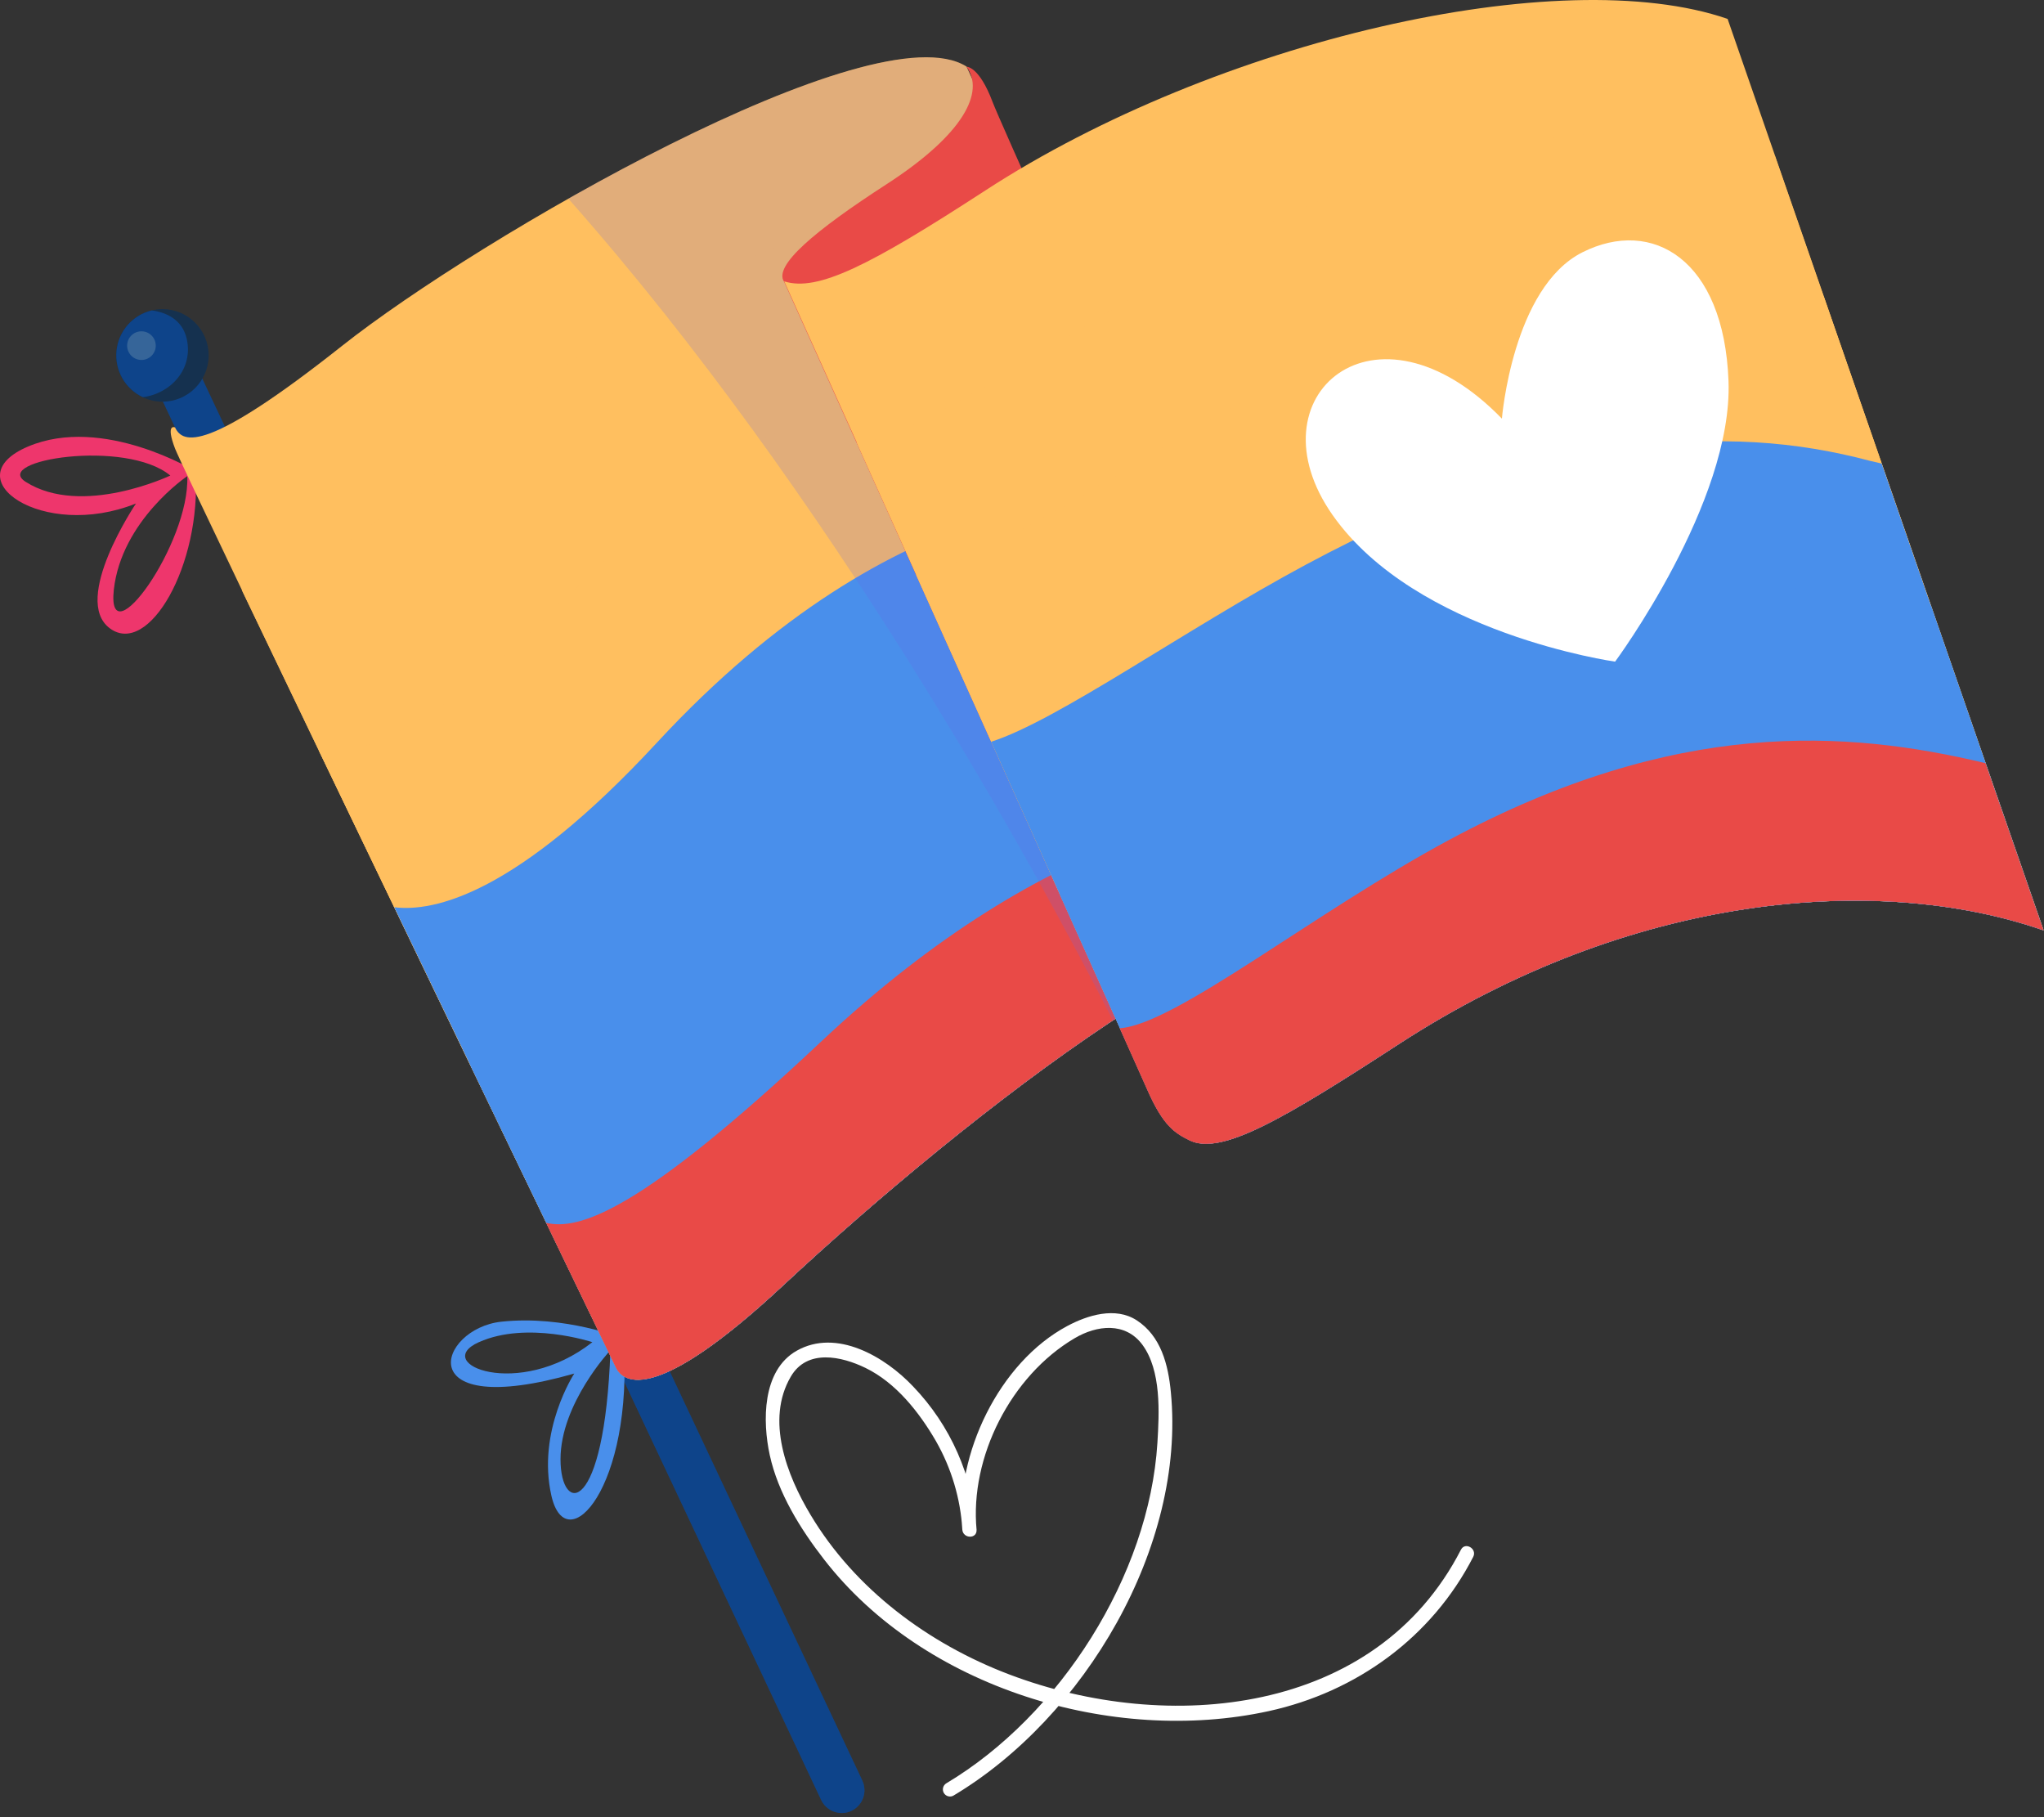 <svg width="288" height="256" viewBox="0 0 288 256" fill="none" xmlns="http://www.w3.org/2000/svg">
<rect x="0" y="0" width="288" height="256" fill="#333333" stroke="none"/>
<path d="M134.356 252.951C152.772 241.957 167.086 217.897 164.975 196.142C164.608 192.274 163.592 188.22 160.153 185.996C157.16 184.058 153.246 185.274 150.394 186.797C140.755 191.934 134.577 204.945 135.592 215.519C135.719 216.788 137.676 216.822 137.596 215.519C137.081 207.942 133.915 200.789 128.652 195.313C124.724 191.152 117.871 187.091 112.24 190.297C107.358 193.076 107.431 200.263 108.46 204.992C109.622 210.336 112.795 215.426 116.108 219.687C130.135 237.795 156.726 245.864 178.748 241.062C191.139 238.356 201.759 230.655 207.577 219.326C208.165 218.177 206.435 217.169 205.847 218.318C193.857 241.696 164.528 244.368 142.205 235.892C130.849 231.583 120.476 223.902 114.204 213.402C110.864 207.838 107.852 200.043 111.419 193.944C113.717 189.99 118.566 191.065 121.946 192.708C126.241 194.799 129.5 198.934 131.845 202.968C134.053 206.814 135.338 211.119 135.599 215.546H137.602C136.614 205.273 142.458 193.804 151.416 188.527C154.568 186.664 158.576 186.216 160.967 189.449C163.639 193.083 163.345 198.994 163.078 203.275C161.916 221.978 149.338 241.676 133.348 251.221C133.118 251.356 132.952 251.576 132.885 251.833C132.818 252.091 132.856 252.364 132.99 252.594C133.125 252.823 133.345 252.99 133.603 253.057C133.86 253.124 134.133 253.086 134.363 252.951H134.356Z" fill="white"/>
<path d="M27.551 66.399C27.551 66.399 14.519 58.424 3.939 62.912C-6.641 67.401 6.023 76.211 19.162 70.928C19.162 70.928 10.031 84.467 15.474 88.515C20.918 92.563 28.406 79.658 27.551 66.399ZM3.618 67.882C-1.191 64.836 17.719 61.797 23.997 66.993C23.997 66.993 11.56 72.912 3.618 67.882V67.882ZM16.035 83.104C17.104 73.312 26.389 67.074 26.389 67.074C26.77 76.599 14.993 92.903 16.035 83.104Z" fill="#EE366C"/>
<path d="M118.607 255.416C117.997 255.416 117.401 255.242 116.886 254.916C116.372 254.589 115.961 254.123 115.701 253.572L21.52 53.541C21.319 53.157 21.198 52.737 21.164 52.306C21.13 51.875 21.183 51.441 21.321 51.031C21.459 50.621 21.678 50.243 21.966 49.92C22.254 49.597 22.604 49.335 22.996 49.151C23.387 48.967 23.812 48.864 24.245 48.849C24.677 48.833 25.108 48.906 25.512 49.061C25.916 49.216 26.284 49.452 26.594 49.754C26.904 50.055 27.151 50.416 27.318 50.815L121.499 250.84C121.728 251.329 121.83 251.868 121.796 252.406C121.761 252.945 121.592 253.467 121.303 253.923C121.014 254.378 120.615 254.754 120.143 255.015C119.67 255.276 119.14 255.414 118.6 255.416H118.607Z" fill="#0E448A"/>
<g style="mix-blend-mode:multiply" opacity="0.5">
<path d="M71.528 159.718L115.7 253.572C116.062 254.342 116.715 254.936 117.516 255.224C118.316 255.513 119.198 255.471 119.968 255.109C120.738 254.746 121.332 254.093 121.62 253.293C121.908 252.492 121.867 251.61 121.504 250.84L71.528 144.669V159.718Z" fill="#0E448A"/>
</g>
<path d="M22.882 56.587C26.482 56.587 29.401 53.668 29.401 50.067C29.401 46.467 26.482 43.548 22.882 43.548C19.281 43.548 16.363 46.467 16.363 50.067C16.363 53.668 19.281 56.587 22.882 56.587Z" fill="#15314F"/>
<path d="M21.379 43.735C20.067 44.048 18.885 44.761 17.996 45.776C17.107 46.791 16.555 48.056 16.417 49.398C16.279 50.74 16.562 52.092 17.226 53.266C17.89 54.44 18.902 55.379 20.123 55.952C24.078 55.451 27.284 51.944 26.302 47.703C25.694 45.084 23.523 44.009 21.379 43.735Z" fill="#0E448A"/>
<path d="M19.93 50.709C21.044 50.709 21.947 49.806 21.947 48.691C21.947 47.577 21.044 46.674 19.93 46.674C18.816 46.674 17.913 47.577 17.913 48.691C17.913 49.806 18.816 50.709 19.93 50.709Z" fill="#366599"/>
<path d="M87.847 188.574C87.847 188.574 79.618 185.234 70.647 186.196C61.677 187.158 57.529 200.176 80.914 193.503C80.914 193.503 75.617 201.579 77.694 210.717C79.772 219.854 89.343 209.581 87.847 188.574ZM67.481 189.082C74.261 186.036 83.465 189.082 83.465 189.082C73.052 197.251 60.708 192.128 67.468 189.082H67.481ZM78.977 205.573C78.977 197.718 86.01 190.21 86.01 190.21C85.189 213.589 78.97 213.442 78.977 205.573Z" fill="#498FEB"/>
<path d="M192.409 131.431C179.437 123.255 136.18 157.013 110.331 181.12C92.53 197.718 87.888 194.966 86.785 192.622C86.785 192.622 26.055 66.833 24.666 63.199C23.276 59.566 24.666 60.214 24.666 60.214C25.768 62.558 29.134 63.821 48.211 48.712C67.288 33.602 123.209 1.18 136.18 9.376L192.409 131.431Z" fill="#FFBF5F"/>
<path d="M34.07 83.131C51.477 119.481 86.778 192.602 86.778 192.602C87.88 194.946 92.523 197.698 110.323 181.1C136.173 156.993 179.43 123.235 192.401 131.411L144.663 27.791H144.369C144.369 27.791 108.213 25.226 68.363 60.628C47.776 78.856 39.026 82.857 34.07 83.131Z" fill="#FFBF5F"/>
<path d="M44.931 105.748C63.072 143.487 86.784 192.582 86.784 192.582C87.887 194.926 92.529 197.678 110.33 181.079C136.18 156.973 179.436 123.215 192.408 131.39L154.208 48.504C146.666 48.13 115.006 48.832 81.334 82.61C59.098 104.926 49.88 106.609 44.931 105.748Z" fill="#FFBF5F"/>
<path d="M86.785 192.602C87.888 194.946 92.53 197.698 110.331 181.1C136.18 156.993 179.437 123.235 192.409 131.411L164.241 70.286C157.021 69.264 126.749 67.681 92.556 104.626C72.705 126.087 61.089 128.492 55.552 127.81C71.142 160.199 86.785 192.602 86.785 192.602Z" fill="#498FEB"/>
<path d="M110.331 181.1C136.18 156.993 179.437 123.235 192.409 131.411L173.586 90.552C170.373 90.085 140.402 86.999 101.814 127.47C83.639 146.533 72.324 149.993 66.199 149.92C77.554 173.472 86.785 192.602 86.785 192.602C87.887 194.946 92.53 197.698 110.331 181.1Z" fill="#498FEB"/>
<path d="M192.408 131.431L184.192 113.603C175.154 113.376 148.603 115.781 115.68 146.754C90.01 170.9 81.521 173.338 76.939 172.269L86.758 192.622C87.86 194.966 92.502 197.718 110.303 181.12C136.179 156.993 179.436 123.235 192.408 131.431Z" fill="#E94A47"/>
<g style="mix-blend-mode:multiply" opacity="0.2">
<path d="M156.807 143.748C165.049 138.304 172.838 134.002 179.25 131.791C177.914 121.492 175.95 106.823 173.906 91.233L136.18 9.376C127.958 4.199 102.469 15.307 80.073 27.978C117.277 70.039 145.525 121.679 156.807 143.748Z" fill="#6964E4"/>
</g>
<path d="M191.553 129.066C194.118 132.593 191.226 138.524 180.325 145.578C170.092 152.197 164.294 157.113 165.844 159.358L162.504 155.257L110.484 39.701C108.934 37.456 114.732 32.54 124.965 25.921C135.859 18.867 138.758 12.936 136.193 9.409C136.193 9.409 137.943 9.276 139.867 14.392C141.791 19.509 191.553 129.066 191.553 129.066Z" fill="#E94A47"/>
<path d="M287.952 131.03C264.447 122.908 229.666 125.907 197.11 147.061C180.759 157.695 172.056 162.784 167.64 160.593C165.583 159.571 163.927 158.59 161.682 153.433C159.438 148.276 110.497 39.634 110.497 39.634C115.173 41.13 122.467 37.477 138.818 26.843C171.401 5.655 219.914 -5.453 243.42 2.663L287.952 131.03Z" fill="#FFBF5F"/>
<path d="M167.614 160.627C172.029 162.818 180.732 157.728 197.084 147.094C229.666 125.907 264.447 122.908 287.925 131.063L250.086 21.967L249.044 21.613C228.624 16.169 204.077 17.658 169.45 36.254C149.859 46.774 128.204 62.812 120.69 62.304C135.164 94.446 160.099 149.806 161.675 153.44C163.9 158.596 165.556 159.605 167.614 160.627Z" fill="#FFBF5F"/>
<path d="M197.084 147.094C229.666 125.907 264.447 122.908 287.925 131.063L256.972 41.798L255.917 41.397C235.491 35.954 210.944 37.443 176.324 56.039C157.862 65.951 137.643 79.932 129.08 80.994C143.173 112.314 160.346 150.461 161.656 153.466C163.9 158.596 165.556 159.605 167.614 160.627C172.029 162.824 180.732 157.728 197.084 147.094Z" fill="#FFBF5F"/>
<path d="M197.084 147.094C229.667 125.907 264.447 122.908 287.925 131.063L265.128 65.303L263.532 64.936C243.113 59.486 218.565 60.982 183.945 79.578C167.026 88.655 149.038 101.5 139.647 104.499C150.594 128.819 160.661 151.209 161.649 153.473C163.893 158.603 165.55 159.612 167.607 160.634C172.029 162.824 180.732 157.728 197.084 147.094Z" fill="#498FEB"/>
<path d="M197.084 147.094C229.666 125.907 264.447 122.908 287.925 131.063L272.088 85.342C251.916 80.286 227.669 82.089 193.757 100.304C176.063 109.802 158.008 123.682 149.305 125.96C155.951 140.735 160.981 151.903 161.649 153.473C163.893 158.603 165.55 159.612 167.607 160.634C172.029 162.824 180.732 157.728 197.084 147.094Z" fill="#498FEB"/>
<path d="M197.083 147.094C229.666 125.907 264.446 122.908 287.925 131.063L279.749 107.511C260.178 102.836 236.199 101.132 204.217 118.305C185.187 128.525 165.569 144.356 157.761 144.857C159.892 149.606 161.288 152.732 161.628 153.5C163.873 158.63 165.529 159.638 167.587 160.66C172.028 162.824 180.732 157.728 197.083 147.094Z" fill="#E94A47"/>
<path d="M211.619 58.978C211.619 58.978 213.115 40.482 222.974 35.539C232.833 30.597 242.906 36.568 243.547 53.668C244.188 70.767 227.57 93.21 227.57 93.21C227.57 93.21 199.516 89.276 187.766 72.564C176.017 55.852 193.778 40.589 211.619 58.978Z" fill="white"/>
</svg>
